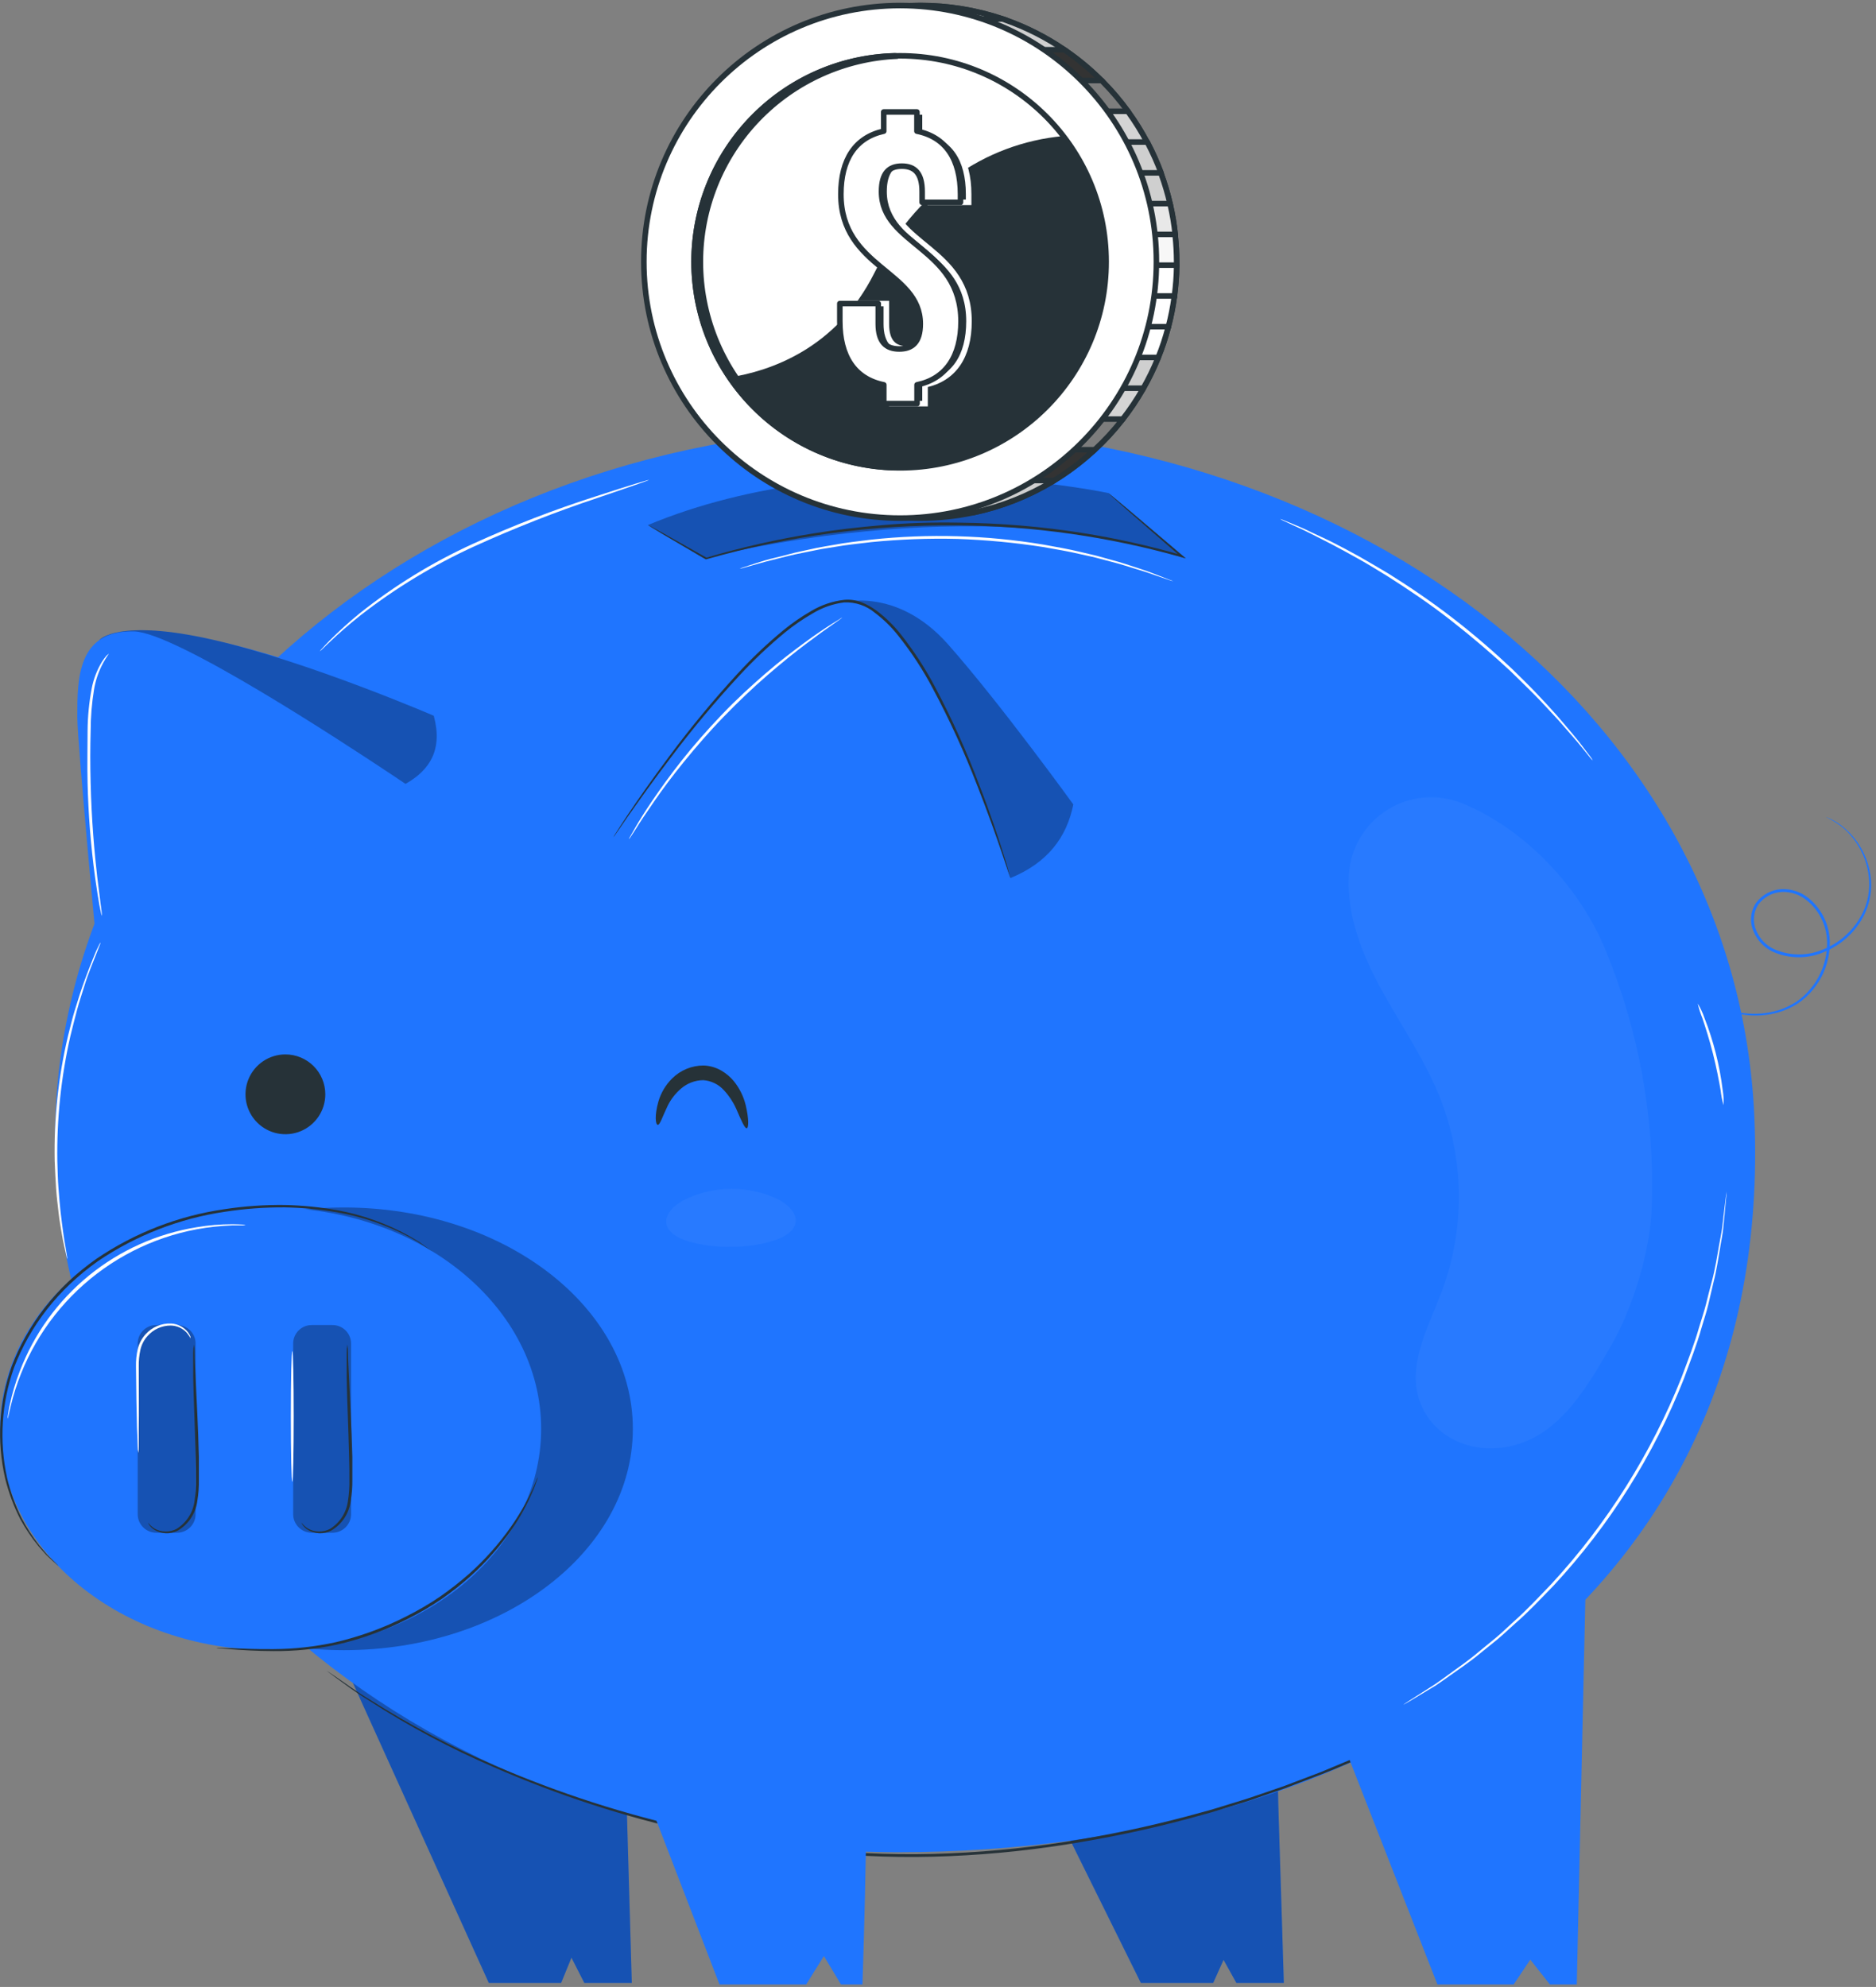 <svg width="338" height="358" viewBox="0 0 338 358" fill="none" xmlns="http://www.w3.org/2000/svg">
<rect x="0" y="0" width="338" height="358" fill="#808080" stroke="none"/>
<path d="M61.07 297.67L88.07 357.28H101.1L102.96 352.73L105.28 357.28H113.83L112.83 322.49L112.41 301.93L61.07 297.67Z" fill="#1F75FF"/>
<path opacity="0.3" d="M61.07 297.67L88.07 357.28H101.1L102.96 352.73L105.28 357.28H113.83L112.83 322.49L112.41 301.93L61.07 297.67Z" fill="black"/>
<path d="M179.22 304.06L205.55 357.28H218.58L220.45 353.12L222.76 357.28H231.31L230.32 325.43L229.89 306.61L179.22 304.06Z" fill="#1F75FF"/>
<path opacity="0.3" d="M179.22 304.06L205.55 357.28H218.58L220.45 353.12L222.76 357.28H231.31L230.32 325.43L229.89 306.61L179.22 304.06Z" fill="black"/>
<path d="M328.97 147.21L329.22 147.29L329.92 147.6C330.799 148.037 331.619 148.585 332.36 149.23C333.74 150.418 334.87 151.869 335.683 153.499C336.497 155.128 336.979 156.903 337.1 158.72C337.255 161.255 336.616 163.776 335.27 165.93C333.735 168.412 331.462 170.353 328.77 171.48C327.297 172.136 325.702 172.474 324.09 172.474C322.477 172.474 320.883 172.136 319.41 171.48C317.827 170.736 316.584 169.422 315.93 167.8C315.572 166.97 315.428 166.064 315.512 165.164C315.596 164.264 315.905 163.399 316.41 162.65C316.949 161.93 317.639 161.338 318.433 160.915C319.226 160.491 320.102 160.247 321 160.2C322.743 160.132 324.451 160.696 325.81 161.79C327.07 162.807 328.075 164.104 328.745 165.578C329.415 167.052 329.732 168.662 329.67 170.28C329.58 173.205 328.525 176.017 326.67 178.28C325.845 179.305 324.863 180.193 323.76 180.91C322.73 181.54 321.625 182.037 320.47 182.39C318.473 182.965 316.38 183.122 314.32 182.85C312.772 182.655 311.261 182.241 309.83 181.62C308.93 181.226 308.069 180.747 307.26 180.19L306.65 179.73C306.52 179.63 306.45 179.57 306.46 179.56C307.547 180.294 308.702 180.92 309.91 181.43C311.329 182.015 312.824 182.396 314.35 182.56C316.365 182.794 318.406 182.617 320.35 182.04C321.468 181.687 322.537 181.193 323.53 180.57C324.592 179.872 325.534 179.008 326.32 178.01C328.101 175.812 329.106 173.088 329.18 170.26C329.237 168.72 328.934 167.188 328.293 165.787C327.652 164.386 326.692 163.154 325.49 162.19C324.229 161.17 322.64 160.643 321.02 160.71C320.2 160.755 319.4 160.977 318.674 161.362C317.949 161.748 317.316 162.286 316.82 162.94C316.369 163.621 316.094 164.403 316.021 165.217C315.947 166.03 316.078 166.849 316.4 167.6C317.006 169.102 318.156 170.319 319.62 171.01C321.037 171.639 322.57 171.964 324.12 171.964C325.67 171.964 327.203 171.639 328.62 171.01C331.228 169.93 333.434 168.063 334.93 165.67C336.26 163.587 336.901 161.138 336.76 158.67C336.653 156.645 336.086 154.672 335.1 152.9C334.361 151.553 333.401 150.34 332.26 149.31C331.26 148.469 330.154 147.763 328.97 147.21Z" fill="#1F75FF"/>
<path d="M316.08 201.14C320 289.59 245.85 333.72 161.91 333.72C77.97 333.72 9.91 276.25 9.91 205.36C9.91 134.47 77.96 77 161.91 77C245.86 77 312.94 130.32 316.08 201.14Z" fill="#1F75FF"/>
<path opacity="0.3" d="M151.32 108.66C151.32 108.66 161.4 105.46 170.83 116.12C180.26 126.78 193.38 144.94 193.38 144.94C192.2 150.85 188.75 155.46 182.06 158.2L151.32 108.66Z" fill="black"/>
<path d="M61.98 297.32C90.721 297.32 114.02 279.465 114.02 257.44C114.02 235.415 90.721 217.56 61.98 217.56C33.239 217.56 9.94 235.415 9.94 257.44C9.94 279.465 33.239 297.32 61.98 297.32Z" fill="#1F75FF"/>
<path d="M110.51 150.83C110.51 150.83 141.01 103.51 154.98 108.64C168.95 113.77 182.06 158.24 182.06 158.24" fill="#1F75FF"/>
<path d="M76.02 139.98L74.6 127.17C74.6 127.17 55.5 119.17 38.4 115.28C21.3 111.39 17.93 115.28 17.93 115.28L44.98 153.19L76.02 139.98Z" fill="#1F75FF"/>
<path opacity="0.3" d="M116.73 94.6L126.85 100.6C126.85 100.6 175.85 87.6 213.51 100.6L199.7 88.84C199.7 88.84 154.05 79.04 116.73 94.6Z" fill="black"/>
<path opacity="0.3" d="M61.98 297.32C90.721 297.32 114.02 279.465 114.02 257.44C114.02 235.415 90.721 217.56 61.98 217.56C33.239 217.56 9.94 235.415 9.94 257.44C9.94 279.465 33.239 297.32 61.98 297.32Z" fill="black"/>
<path d="M48.75 297.32C75.674 297.32 97.5 279.465 97.5 257.44C97.5 235.415 75.674 217.56 48.75 217.56C21.826 217.56 0 235.415 0 257.44C0 279.465 21.826 297.32 48.75 297.32Z" fill="#1F75FF"/>
<path opacity="0.3" d="M31.9 238.74H28.15C26.305 238.74 24.81 240.235 24.81 242.08V272.82C24.81 274.665 26.305 276.16 28.15 276.16H31.9C33.745 276.16 35.24 274.665 35.24 272.82V242.08C35.24 240.235 33.745 238.74 31.9 238.74Z" fill="black"/>
<path opacity="0.3" d="M59.91 238.74H56.16C54.315 238.74 52.82 240.235 52.82 242.08V272.82C52.82 274.665 54.315 276.16 56.16 276.16H59.91C61.755 276.16 63.25 274.665 63.25 272.82V242.08C63.25 240.235 61.755 238.74 59.91 238.74Z" fill="black"/>
<path opacity="0.3" d="M73.06 141.24C77.45 138.76 79.81 135.06 78.15 128.96C78.15 128.96 55.5 119.19 38.4 115.28C21.3 111.37 17.93 115.28 17.93 115.28L44.98 153.19L73.06 141.24Z" fill="black"/>
<path d="M74.6 142.28C74.6 142.28 73.33 141.41 71.19 139.98C61.09 133.25 31.61 113.98 24.19 113.77C13.93 113.48 13.92 122.32 13.93 129.17C13.93 134.02 17.93 176.17 17.93 176.17" fill="#1F75FF"/>
<path d="M182.06 158.24C182.011 158.148 181.974 158.051 181.95 157.95C181.87 157.73 181.77 157.44 181.65 157.08L180.53 153.73C179.53 150.83 178.08 146.64 176.07 141.54C173.765 135.555 171.093 129.717 168.07 124.06C166.306 120.717 164.234 117.547 161.88 114.59C160.657 113.025 159.235 111.627 157.65 110.43C156.1 109.123 154.115 108.448 152.09 108.54C150.07 108.794 148.126 109.476 146.39 110.54C144.661 111.532 143.016 112.662 141.47 113.92C138.552 116.326 135.799 118.925 133.23 121.7C128.871 126.405 124.752 131.328 120.89 136.45C117.56 140.81 115 144.45 113.24 146.94L111.24 149.84L110.72 150.59C110.664 150.681 110.597 150.765 110.52 150.84L110.67 150.56L111.16 149.78C111.59 149.1 112.24 148.1 113.09 146.83C114.8 144.28 117.32 140.62 120.61 136.23C124.444 131.065 128.546 126.105 132.9 121.37C135.471 118.568 138.235 115.948 141.17 113.53C142.741 112.247 144.413 111.093 146.17 110.08C147.98 109.003 149.998 108.321 152.09 108.08C153.167 107.977 154.254 108.131 155.26 108.53C156.231 108.927 157.148 109.445 157.99 110.07C159.608 111.297 161.063 112.725 162.32 114.32C164.682 117.311 166.761 120.515 168.53 123.89C171.54 129.576 174.186 135.448 176.45 141.47C178.45 146.59 179.82 150.8 180.75 153.73C181.22 155.19 181.56 156.33 181.75 157.11C181.85 157.47 181.93 157.77 182 157.99C182.029 158.071 182.049 158.155 182.06 158.24Z" fill="#263238"/>
<path d="M199.7 88.85L199.95 89.03L200.65 89.6L203.31 91.82L213.03 100.07L213.68 100.62L212.86 100.39C199.787 96.704 186.282 94.777 172.7 94.66C157.338 94.503 142.034 96.561 127.26 100.77H127.2H127.14L119.44 96.26L117.44 95.04L116.93 94.72C116.869 94.687 116.812 94.646 116.76 94.6L116.95 94.68L117.49 94.97L119.56 96.11L127.33 100.5H127.2C133.568 98.615 140.052 97.146 146.61 96.1C150.49 95.46 154.61 94.99 159.04 94.61C163.47 94.23 168.04 94.08 172.73 94.17C180.216 94.243 187.686 94.868 195.08 96.04C201.127 97.003 207.108 98.339 212.99 100.04L212.82 100.36L203.18 91.98L200.58 89.68L199.92 89.07C199.837 89.007 199.763 88.933 199.7 88.85Z" fill="#263238"/>
<g opacity="0.2">
<path opacity="0.2" d="M143.33 220.27C143.1 221.7 141.63 222.77 139.54 223.49C137.019 224.275 134.391 224.663 131.75 224.64C129.107 224.709 126.47 224.372 123.93 223.64C121.83 222.97 120.34 221.93 120.08 220.51C119.82 219.09 120.89 217.57 122.98 216.34C125.659 214.965 128.621 214.233 131.633 214.2C134.644 214.167 137.621 214.834 140.33 216.15C142.45 217.35 143.56 218.86 143.33 220.27Z" fill="white"/>
</g>
<path d="M77.83 225.43C77.727 225.386 77.629 225.328 77.54 225.26L76.74 224.72L75.43 223.84C74.9 223.52 74.27 223.19 73.56 222.79C69.525 220.67 65.182 219.195 60.69 218.42C57.59 217.893 54.454 217.599 51.31 217.54C47.698 217.518 44.09 217.782 40.52 218.33C32.316 219.539 24.492 222.584 17.63 227.24C15.869 228.488 14.198 229.858 12.63 231.34C11.1 232.786 9.682 234.348 8.39 236.01C5.946 239.155 3.978 242.642 2.55 246.36C0.267 252.739 -0.176 259.631 1.27 266.25C1.865 268.773 2.748 271.219 3.9 273.54C4.809 275.275 5.877 276.922 7.09 278.46L8.48 280.1L9.6 281.2L10.28 281.88C10.43 282.04 10.51 282.12 10.5 282.13C10.408 282.071 10.324 282 10.25 281.92L9.52 281.27L8.36 280.2L6.94 278.59C5.687 277.061 4.582 275.417 3.64 273.68C2.452 271.347 1.539 268.884 0.92 266.34C-0.604 259.647 -0.195 252.659 2.1 246.19C2.797 244.346 3.633 242.558 4.6 240.84C5.595 239.041 6.728 237.323 7.99 235.7C9.298 234.017 10.728 232.432 12.27 230.96C13.871 229.459 15.575 228.073 17.37 226.81C24.295 222.106 32.203 219.045 40.49 217.86C44.084 217.315 47.716 217.064 51.35 217.11C54.516 217.187 57.671 217.501 60.79 218.05C65.299 218.887 69.645 220.444 73.66 222.66C74.36 223.08 74.99 223.43 75.52 223.76L76.8 224.69L77.58 225.27C77.75 225.35 77.84 225.42 77.83 225.43Z" fill="#263238"/>
<path d="M34.94 242.24C35.029 242.765 35.07 243.297 35.06 243.83C35.06 244.95 35.17 246.41 35.24 248.18C35.4 251.84 35.7 256.91 35.83 262.51C35.83 263.92 35.83 265.29 35.83 266.61C35.855 267.896 35.761 269.181 35.55 270.45C35.408 271.552 35.015 272.606 34.401 273.532C33.787 274.457 32.969 275.23 32.01 275.79C31.336 276.132 30.585 276.291 29.831 276.252C29.076 276.214 28.345 275.979 27.71 275.57C27.372 275.347 27.083 275.058 26.86 274.72C26.775 274.609 26.711 274.484 26.67 274.35C26.996 274.758 27.384 275.112 27.82 275.4C28.428 275.744 29.113 275.931 29.811 275.943C30.51 275.955 31.2 275.793 31.82 275.47C32.708 274.915 33.46 274.168 34.021 273.283C34.581 272.399 34.937 271.4 35.06 270.36C35.249 269.119 35.329 267.865 35.3 266.61C35.3 265.29 35.3 263.92 35.25 262.53C35.12 256.93 34.87 251.86 34.81 248.19C34.81 246.35 34.81 244.86 34.81 243.83C34.816 243.298 34.859 242.766 34.94 242.24Z" fill="#263238"/>
<path d="M62.59 242.24C62.666 242.767 62.703 243.298 62.7 243.83C62.7 244.95 62.81 246.41 62.88 248.18C63.04 251.84 63.34 256.91 63.48 262.51C63.48 263.92 63.48 265.29 63.48 266.61C63.497 267.896 63.4 269.181 63.19 270.45C63.049 271.552 62.657 272.607 62.043 273.533C61.429 274.459 60.61 275.231 59.65 275.79C58.976 276.131 58.225 276.289 57.471 276.251C56.717 276.212 55.986 275.978 55.35 275.57C55.016 275.343 54.727 275.054 54.5 274.72C54.35 274.49 54.3 274.35 54.32 274.35C54.641 274.759 55.026 275.114 55.46 275.4C56.068 275.744 56.752 275.931 57.451 275.943C58.15 275.955 58.84 275.793 59.46 275.47C60.348 274.915 61.1 274.168 61.661 273.283C62.221 272.399 62.577 271.4 62.7 270.36C62.892 269.12 62.976 267.865 62.95 266.61C62.95 265.29 62.95 263.92 62.9 262.53C62.76 256.93 62.52 251.86 62.46 248.19C62.46 246.35 62.46 244.86 62.46 243.83C62.453 243.297 62.496 242.765 62.59 242.24Z" fill="#263238"/>
<path d="M96.92 266.13C96.864 266.365 96.791 266.596 96.7 266.82C96.53 267.26 96.34 267.93 95.96 268.74C94.971 271.077 93.748 273.309 92.31 275.4C90.18 278.507 87.693 281.353 84.9 283.88C83.246 285.368 81.503 286.754 79.68 288.03C77.711 289.378 75.653 290.591 73.52 291.66C69.402 293.769 65.034 295.348 60.52 296.36C56.835 297.141 53.077 297.52 49.31 297.49C46.11 297.49 43.52 297.29 41.74 297.17L39.68 297C39.441 296.996 39.203 296.966 38.97 296.91C39.209 296.886 39.451 296.886 39.69 296.91L41.75 296.97C43.53 297.04 46.12 297.16 49.31 297.13C53.046 297.112 56.77 296.7 60.42 295.9C64.873 294.869 69.182 293.294 73.25 291.21C75.365 290.152 77.406 288.953 79.36 287.62C81.165 286.359 82.898 284.997 84.55 283.54C87.333 281.049 89.826 278.251 91.98 275.2C93.439 273.138 94.711 270.949 95.78 268.66C96.18 267.87 96.4 267.21 96.61 266.78C96.687 266.552 96.791 266.333 96.92 266.13Z" fill="#263238"/>
<path d="M34.34 241.13C34.136 240.779 33.905 240.445 33.65 240.13C33.286 239.732 32.844 239.411 32.353 239.187C31.861 238.964 31.33 238.842 30.79 238.83C29.994 238.824 29.205 238.99 28.479 239.316C27.752 239.642 27.105 240.121 26.58 240.72C25.95 241.417 25.509 242.264 25.3 243.18C25.076 244.181 24.975 245.205 25 246.23C25 250.53 25.05 254.44 25 257.23C25 258.55 25 259.67 25 260.57C25.014 260.978 24.987 261.387 24.92 261.79C24.83 261.39 24.79 260.98 24.8 260.57C24.8 259.67 24.73 258.57 24.68 257.23C24.61 254.41 24.53 250.51 24.5 246.23C24.474 245.161 24.582 244.093 24.82 243.05C25.066 242.06 25.554 241.146 26.24 240.39C26.818 239.751 27.53 239.247 28.325 238.916C29.12 238.584 29.979 238.432 30.84 238.47C31.42 238.499 31.986 238.651 32.503 238.915C33.02 239.178 33.476 239.548 33.84 240C34.029 240.244 34.184 240.514 34.3 240.8C34.33 241.01 34.36 241.12 34.34 241.13Z" fill="white"/>
<path d="M52.66 243.43C52.8 243.43 52.92 248.7 52.92 255.2C52.92 261.7 52.8 266.98 52.66 266.98C52.52 266.98 52.4 261.71 52.4 255.2C52.4 248.69 52.52 243.43 52.66 243.43Z" fill="white"/>
<path d="M44.27 220.73C44.07 220.774 43.865 220.791 43.66 220.78C43.25 220.78 42.66 220.78 41.9 220.78C39.746 220.86 37.601 221.094 35.48 221.48C27.41 222.983 19.947 226.79 13.993 232.442C8.04 238.094 3.85 245.349 1.93 253.33C1.73 254.06 1.64 254.65 1.54 255.04C1.505 255.242 1.448 255.44 1.37 255.63C1.363 255.425 1.383 255.22 1.43 255.02C1.5 254.62 1.56 254.02 1.73 253.28C2.167 251.155 2.782 249.071 3.57 247.05C6.14 240.315 10.436 234.375 16.026 229.824C21.616 225.273 28.304 222.271 35.42 221.12C37.557 220.757 39.722 220.577 41.89 220.58C42.66 220.58 43.26 220.63 43.66 220.64C43.866 220.651 44.07 220.681 44.27 220.73Z" fill="white"/>
<path d="M18.12 169.79C18.088 169.988 18.027 170.18 17.94 170.36L17.32 171.94C17.04 172.62 16.71 173.46 16.32 174.45C15.93 175.44 15.53 176.55 15.15 177.81C14.77 179.07 14.29 180.43 13.89 181.93C13.49 183.43 13.08 185.03 12.67 186.72C10.999 194.09 10.213 201.634 10.33 209.19C10.39 210.93 10.41 212.59 10.54 214.13C10.67 215.67 10.77 217.13 10.92 218.42C11.07 219.71 11.23 220.91 11.37 221.95C11.51 222.99 11.66 223.88 11.79 224.6C11.92 225.32 12 225.84 12.07 226.28C12.117 226.473 12.137 226.672 12.13 226.87C12.055 226.687 12.001 226.496 11.97 226.3L11.59 224.64C11.43 223.92 11.24 223.03 11.08 222C10.92 220.97 10.69 219.78 10.55 218.47C10.41 217.16 10.21 215.72 10.11 214.16C10.01 212.6 9.92 210.95 9.85 209.16C9.7 201.589 10.507 194.029 12.25 186.66C12.68 184.96 13.06 183.35 13.53 181.86C14 180.37 14.41 178.99 14.85 177.74C15.29 176.49 15.72 175.38 16.09 174.4C16.46 173.42 16.83 172.58 17.09 171.91C17.35 171.24 17.61 170.77 17.8 170.37C17.881 170.164 17.989 169.969 18.12 169.79Z" fill="white"/>
<path d="M19.62 117.79C19.62 117.79 19.21 118.33 18.62 119.38C17.799 120.875 17.235 122.498 16.95 124.18C16.538 126.682 16.331 129.214 16.33 131.75C16.25 134.62 16.24 137.75 16.33 141.09C16.49 147.72 17.02 153.71 17.52 158.02C17.79 160.12 18 161.84 18.16 163.13L18.34 164.52C18.353 164.683 18.353 164.847 18.34 165.01C18.27 164.862 18.226 164.703 18.21 164.54C18.13 164.16 18.04 163.71 17.93 163.16C17.71 161.97 17.43 160.23 17.13 158.07C16.364 152.433 15.914 146.757 15.78 141.07C15.7 137.75 15.78 134.58 15.78 131.7C15.797 129.14 16.045 126.586 16.52 124.07C16.843 122.362 17.47 120.727 18.37 119.24C18.62 118.842 18.901 118.464 19.21 118.11C19.48 117.9 19.6 117.78 19.62 117.79Z" fill="white"/>
<path d="M116.96 86.46C116.752 86.558 116.538 86.645 116.32 86.72L114.46 87.38L107.61 89.73C100.055 92.252 92.638 95.169 85.39 98.47C78.148 101.786 71.312 105.926 65.02 110.81C62.63 112.71 60.79 114.36 59.55 115.54C58.92 116.11 58.46 116.59 58.13 116.9C57.974 117.069 57.8 117.22 57.61 117.35C57.741 117.164 57.889 116.99 58.05 116.83C58.36 116.5 58.8 115.99 59.41 115.39C61.119 113.676 62.914 112.05 64.79 110.52C71.048 105.527 77.896 101.322 85.18 98C92.442 94.686 99.895 91.807 107.5 89.38C110.41 88.43 112.77 87.68 114.41 87.18L116.3 86.62C116.514 86.543 116.735 86.49 116.96 86.46Z" fill="white"/>
<path d="M151.76 111.25C151.76 111.25 151.62 111.39 151.31 111.61L149.98 112.55C148.82 113.35 147.16 114.55 145.14 116.07C143.12 117.59 140.78 119.48 138.26 121.66C135.74 123.84 133.07 126.38 130.39 129.14C127.71 131.9 125.31 134.7 123.2 137.29C121.09 139.88 119.31 142.29 117.87 144.38C116.43 146.47 115.29 148.15 114.54 149.38L113.65 150.74C113.553 150.904 113.439 151.059 113.31 151.2C113.368 151.019 113.452 150.847 113.56 150.69C113.77 150.31 114.04 149.84 114.37 149.27C115.07 148.04 116.16 146.27 117.57 144.2C118.98 142.13 120.75 139.65 122.83 137.02C124.91 134.39 127.34 131.61 130.01 128.81C132.68 126.01 135.41 123.52 137.94 121.33C140.47 119.14 142.87 117.33 144.94 115.8C147.01 114.27 148.69 113.16 149.89 112.41L151.28 111.55C151.43 111.434 151.591 111.334 151.76 111.25Z" fill="white"/>
<path d="M305.88 180.82C306.37 181.616 306.769 182.465 307.07 183.35C308.712 187.527 309.821 191.895 310.37 196.35C310.526 197.268 310.579 198.2 310.53 199.13C310.28 198.236 310.103 197.323 310 196.4C309.71 194.72 309.27 192.4 308.63 189.87C307.99 187.34 307.27 185.08 306.72 183.46C306.374 182.602 306.093 181.72 305.88 180.82Z" fill="white"/>
<path d="M281.96 295.45C281.96 295.45 281.79 295.59 281.46 295.83L279.99 296.83L277.59 298.52L276.06 299.66L274.27 300.82C267.158 305.509 259.753 309.738 252.1 313.48C249.68 314.66 247.1 315.84 244.43 317.06L240.28 318.82L238.18 319.66L235.98 320.5L231.46 322.23L226.74 323.86C225.15 324.44 223.51 324.93 221.84 325.44C220.17 325.95 218.51 326.51 216.78 326.95C209.601 328.98 202.317 330.619 194.96 331.86C187.065 333.236 179.088 334.095 171.08 334.43C163.072 334.777 155.05 334.527 147.08 333.68L144.19 333.4C143.24 333.3 142.29 333.14 141.35 333.01L135.74 332.22L130.29 331.22L127.62 330.71L124.99 330.11C112.635 327.403 100.576 323.484 88.99 318.41C81.173 315.042 73.65 311.028 66.5 306.41C63.92 304.83 62.09 303.41 60.78 302.47L59.33 301.4C59 301.16 58.84 301.02 58.84 301.02L59.36 301.36L60.85 302.36C62.17 303.24 64.02 304.67 66.61 306.22C73.789 310.779 81.323 314.752 89.14 318.1C100.709 323.104 112.735 326.975 125.05 329.66L127.67 330.25L130.34 330.75L135.78 331.75L141.37 332.53C142.31 332.66 143.26 332.82 144.21 332.91L147.09 333.19C155.04 334.034 163.043 334.281 171.03 333.93C179.014 333.601 186.968 332.749 194.84 331.38C202.181 330.142 209.451 328.516 216.62 326.51C218.35 326.07 220.01 325.51 221.68 325.01C223.35 324.51 224.97 324.01 226.56 323.45L231.28 321.83L235.79 320.12L237.99 319.28L240.12 318.39L244.27 316.65C246.94 315.44 249.52 314.28 251.94 313.11C259.599 309.415 267.026 305.258 274.18 300.66C274.807 300.247 275.407 299.867 275.98 299.52L277.53 298.46L279.95 296.82L281.45 295.82L281.96 295.45Z" fill="#263238"/>
<path d="M238.88 306.16L258.98 357.55H272.72L275.71 353.08L279.24 357.55H284.09L285.9 276.1L238.88 306.16Z" fill="#1F75FF"/>
<path d="M112.63 313.39L129.63 357.55H145.25L148.44 352.44L151.52 357.55H155.39C155.39 357.55 157.09 307.73 155.39 306.32C153.69 304.91 112.63 313.39 112.63 313.39Z" fill="#1F75FF"/>
<path d="M311.07 214.66C311.083 214.76 311.083 214.86 311.07 214.96C311.07 215.18 311.07 215.46 311 215.82C310.92 216.61 310.82 217.71 310.69 219.11C310.62 219.83 310.54 220.63 310.45 221.49C310.36 222.35 310.16 223.3 310 224.31C309.64 226.31 309.35 228.63 308.7 231.12C308.41 232.38 308.1 233.69 307.78 235.06C307.46 236.43 306.98 237.81 306.56 239.26C305.76 242.18 304.56 245.2 303.4 248.39C297.968 262.165 290.012 274.805 279.94 285.66C277.56 288.1 275.36 290.47 273.06 292.45C271.94 293.45 270.89 294.45 269.8 295.37L266.66 297.91C264.66 299.57 262.73 300.83 261.07 302.02C260.23 302.61 259.46 303.17 258.73 303.65L256.68 304.89L253.85 306.59L253.1 307.02L252.84 307.16C252.84 307.16 252.91 307.09 253.07 306.98L253.79 306.5L256.58 304.72L258.58 303.44C259.31 302.95 260.06 302.38 260.89 301.79C262.53 300.57 264.47 299.29 266.42 297.62L269.53 295.07C270.61 294.18 271.64 293.15 272.76 292.14C275.03 290.14 277.22 287.78 279.57 285.34C289.561 274.492 297.485 261.908 302.95 248.21C304.13 245.04 305.32 242.04 306.13 239.13C306.56 237.69 307.04 236.31 307.38 234.95C307.72 233.59 308.03 232.29 308.38 231.04C309.06 228.56 309.38 226.26 309.75 224.26C309.93 223.26 310.12 222.32 310.25 221.46C310.38 220.6 310.44 219.81 310.53 219.09C310.7 217.69 310.84 216.59 310.93 215.81C310.98 215.46 311.02 215.18 311.05 214.95C311.045 214.853 311.051 214.756 311.07 214.66Z" fill="white"/>
<g opacity="0.2">
<path opacity="0.2" d="M289.33 171.34C284.77 160.03 274.82 149.34 263.33 144.69C261.14 143.823 258.776 143.488 256.432 143.714C254.087 143.94 251.83 144.72 249.847 145.99C247.863 147.26 246.209 148.983 245.023 151.017C243.836 153.051 243.149 155.338 243.02 157.69C243.025 157.763 243.025 157.837 243.02 157.91C242.66 165.15 245.51 172.17 249.02 178.53C252.53 184.89 256.68 190.91 259.39 197.63C263.856 208.844 263.999 221.317 259.79 232.63C257.11 239.75 252.67 247.34 256.69 254.43C259.33 259.09 264.64 261.38 269.97 260.9C280.18 259.97 285.48 250.75 290.32 242.37C294.21 235.63 297.42 225.15 297.6 217.24C298.139 201.526 295.32 185.878 289.33 171.34Z" fill="white"/>
</g>
<path d="M134.56 203.28C134.19 203.38 133.56 201.89 132.62 199.73C132.08 198.529 131.347 197.424 130.45 196.46C129.489 195.38 128.142 194.719 126.7 194.62C125.229 194.638 123.812 195.177 122.7 196.14C121.727 196.978 120.925 197.997 120.34 199.14C119.34 201.21 118.89 202.74 118.5 202.67C118.11 202.6 117.9 201.03 118.63 198.45C119.088 196.893 119.931 195.476 121.08 194.33C121.824 193.584 122.708 192.993 123.681 192.59C124.654 192.186 125.697 191.979 126.75 191.98C127.883 192.013 128.99 192.329 129.97 192.9C130.831 193.401 131.596 194.051 132.23 194.82C133.234 196.066 133.954 197.517 134.34 199.07C134.96 201.66 134.88 203.19 134.56 203.28Z" fill="#263238"/>
<path d="M58.61 197.17C58.61 198.592 58.188 199.982 57.398 201.165C56.608 202.347 55.485 203.268 54.172 203.813C52.858 204.357 51.412 204.499 50.017 204.222C48.623 203.944 47.341 203.26 46.336 202.254C45.33 201.249 44.646 199.967 44.368 198.573C44.091 197.178 44.233 195.732 44.777 194.418C45.322 193.105 46.243 191.982 47.425 191.192C48.608 190.402 49.998 189.98 51.42 189.98C53.327 189.98 55.156 190.737 56.504 192.086C57.852 193.434 58.61 195.263 58.61 197.17Z" fill="#263238"/>
<path d="M286.97 137.03C286.787 136.869 286.623 136.687 286.48 136.49L285.18 134.88C284.6 134.17 283.9 133.31 283.04 132.35C282.18 131.39 281.25 130.24 280.13 129.06C279.01 127.88 277.83 126.54 276.48 125.19C275.13 123.84 273.67 122.4 272.13 120.91C268.98 117.98 265.41 114.91 261.49 111.84C257.57 108.77 253.65 106.15 250.02 103.84C248.18 102.72 246.45 101.63 244.78 100.71C243.11 99.79 241.55 98.91 240.11 98.16C238.67 97.41 237.35 96.76 236.19 96.16C235.03 95.56 234.03 95.11 233.19 94.74L231.29 93.85C231.061 93.757 230.843 93.64 230.64 93.5C230.876 93.566 231.107 93.649 231.33 93.75L233.27 94.55C234.11 94.9 235.14 95.34 236.27 95.9C237.4 96.46 238.79 97.05 240.27 97.81C241.75 98.57 243.27 99.36 244.98 100.32C246.69 101.28 248.41 102.32 250.26 103.41C253.92 105.7 257.85 108.36 261.8 111.41C265.75 114.46 269.31 117.58 272.45 120.54C273.99 122.05 275.45 123.47 276.78 124.87C278.11 126.27 279.32 127.57 280.4 128.79C281.48 130.01 282.4 131.15 283.25 132.14C284.1 133.13 284.78 134.01 285.32 134.74L286.59 136.41C286.74 136.601 286.868 136.809 286.97 137.03Z" fill="white"/>
<path d="M211.37 104.72C211.103 104.669 210.842 104.592 210.59 104.49L208.4 103.74C207.4 103.39 206.29 102.99 204.91 102.59C203.53 102.19 202 101.65 200.25 101.22L197.52 100.5C196.57 100.25 195.52 100.06 194.52 99.82C192.46 99.33 190.23 98.97 187.89 98.55C182.79 97.762 177.648 97.278 172.49 97.1C167.33 96.976 162.167 97.166 157.03 97.67C154.67 97.95 152.41 98.18 150.33 98.55C149.33 98.73 148.27 98.86 147.33 99.06L144.56 99.62C142.79 99.95 141.22 100.38 139.83 100.72C138.44 101.06 137.25 101.37 136.28 101.66L134.05 102.29C133.791 102.37 133.527 102.434 133.26 102.48C133.502 102.356 133.757 102.258 134.02 102.19L136.22 101.47C137.22 101.15 138.36 100.78 139.75 100.47C141.14 100.16 142.75 99.65 144.48 99.3L147.25 98.7C148.25 98.5 149.25 98.35 150.25 98.17C152.34 97.77 154.6 97.52 156.97 97.23C167.296 96.117 177.725 96.416 187.97 98.12C190.32 98.55 192.56 98.93 194.63 99.44C195.63 99.69 196.63 99.89 197.63 100.15L200.36 100.91C202.11 101.36 203.65 101.91 205.01 102.35C206.37 102.79 207.54 103.21 208.48 103.59L210.64 104.44C210.89 104.514 211.134 104.608 211.37 104.72Z" fill="white"/>
<path d="M212 47.169C212 47.374 212 47.569 212 47.775V47.997C211.971 49.777 211.837 51.554 211.6 53.319C211.6 53.395 211.6 53.465 211.567 53.536C211.325 55.33 210.972 57.108 210.512 58.859C210.512 58.927 210.491 59.003 210.448 59.086C209.974 60.894 209.385 62.67 208.684 64.403L208.592 64.63C207.843 66.457 206.978 68.233 206.001 69.948C205.964 70.026 205.922 70.102 205.877 70.175C204.81 72.03 203.615 73.809 202.301 75.498C202.247 75.573 202.187 75.644 202.128 75.714C200.637 77.618 198.994 79.398 197.216 81.037L196.973 81.259C194.795 83.257 192.429 85.039 189.908 86.582L189.535 86.803C185.171 89.427 180.399 91.301 175.417 92.348C169.096 93.682 162.566 93.682 156.246 92.348C151.263 91.301 146.491 89.427 142.127 86.803L141.754 86.582C139.233 85.039 136.867 83.257 134.689 81.259L134.446 81.037C132.672 79.395 131.032 77.615 129.54 75.714C129.48 75.644 129.421 75.573 129.367 75.498C128.052 73.809 126.858 72.03 125.791 70.175C125.745 70.102 125.704 70.026 125.667 69.948C124.688 68.234 123.822 66.458 123.075 64.63L122.984 64.403C122.285 62.669 121.696 60.893 121.22 59.086C121.194 59.012 121.174 58.936 121.161 58.859C120.689 57.109 120.328 55.331 120.079 53.536L120.041 53.33C119.805 51.565 119.673 49.788 119.646 48.007C119.641 47.934 119.641 47.859 119.646 47.786C119.646 47.58 119.646 47.385 119.646 47.18C119.646 45.604 119.725 44.03 119.884 42.463C119.884 42.387 119.884 42.317 119.911 42.241C120.097 40.45 120.391 38.673 120.793 36.918C120.793 36.843 120.82 36.767 120.841 36.696C121.261 34.892 121.789 33.115 122.421 31.374C122.453 31.303 122.475 31.227 122.502 31.157C123.191 29.33 123.995 27.549 124.909 25.824C124.942 25.748 124.985 25.672 125.023 25.596C125.999 23.75 127.102 21.974 128.323 20.279C128.372 20.2 128.426 20.124 128.485 20.052C129.852 18.165 131.362 16.385 133.002 14.729L133.218 14.507C135.182 12.545 137.318 10.764 139.601 9.184L139.92 8.968C143.176 6.754 146.7 4.965 150.409 3.645L151.042 3.423C160.651 0.192 171.054 0.192 180.664 3.423L181.302 3.645C185.001 4.967 188.515 6.758 191.758 8.973C191.866 9.044 191.975 9.114 192.077 9.19C194.36 10.769 196.496 12.551 198.46 14.513C198.536 14.583 198.606 14.659 198.677 14.734C200.318 16.391 201.83 18.17 203.199 20.057L203.361 20.284C204.58 21.979 205.681 23.756 206.656 25.602C206.699 25.675 206.739 25.751 206.775 25.829C207.678 27.55 208.47 29.328 209.144 31.152L209.225 31.368C209.857 33.109 210.385 34.887 210.805 36.691C210.805 36.761 210.842 36.837 210.853 36.913C211.257 38.667 211.553 40.445 211.74 42.236C211.74 42.311 211.74 42.382 211.74 42.457C211.906 44.023 211.993 45.595 212 47.169V47.169Z" fill="white" stroke="#263238" stroke-linejoin="round"/>
<path d="M181.275 3.645H150.382L151.015 3.423C160.624 0.192 171.027 0.192 180.637 3.423L181.275 3.645Z" fill="white" stroke="#263238" stroke-linejoin="round"/>
<path d="M192.077 9.184H139.574L139.893 8.968C143.148 6.754 146.673 4.965 150.382 3.645L151.015 3.423H180.626L181.264 3.645C184.976 4.964 188.503 6.755 191.758 8.973C191.866 9.038 191.985 9.109 192.077 9.184Z" fill="#CFCFCF" stroke="#263238" stroke-linejoin="round"/>
<path d="M198.677 14.729H132.975L133.191 14.507C135.155 12.545 137.291 10.764 139.574 9.184L139.893 8.968H191.758C191.866 9.038 191.975 9.109 192.077 9.184C194.36 10.764 196.496 12.545 198.46 14.507C198.536 14.578 198.606 14.653 198.677 14.729Z" fill="#333333" stroke="#263238" stroke-linejoin="round"/>
<path d="M203.345 20.279H128.295C128.345 20.2 128.399 20.124 128.458 20.052C129.825 18.165 131.335 16.385 132.975 14.729L133.191 14.507H198.477C198.552 14.578 198.623 14.653 198.693 14.729C200.334 16.385 201.846 18.165 203.215 20.052L203.345 20.279Z" fill="#7D7D7D" stroke="#263238" stroke-linejoin="round"/>
<path d="M206.775 25.824H124.909C124.942 25.748 124.985 25.672 125.023 25.596C125.999 23.75 127.102 21.974 128.322 20.279C128.372 20.2 128.426 20.124 128.485 20.052H203.199L203.361 20.279C204.58 21.974 205.681 23.75 206.655 25.596C206.699 25.67 206.739 25.746 206.775 25.824V25.824Z" fill="#D4D4D4" stroke="#263238" stroke-linejoin="round"/>
<path d="M209.225 31.363H122.432C122.464 31.292 122.486 31.217 122.513 31.146C123.198 29.323 123.999 27.545 124.909 25.824C124.942 25.748 124.985 25.672 125.023 25.596H206.704C206.748 25.67 206.788 25.746 206.823 25.824C207.727 27.545 208.518 29.323 209.193 31.146L209.225 31.363Z" fill="#CFCFCF" stroke="#263238" stroke-linejoin="round"/>
<path d="M210.853 36.907H120.804C120.804 36.832 120.831 36.756 120.852 36.686C121.272 34.881 121.799 33.104 122.432 31.363C122.464 31.293 122.486 31.217 122.513 31.146H209.144L209.225 31.363C209.857 33.104 210.385 34.881 210.805 36.686C210.821 36.756 210.842 36.832 210.853 36.907Z" fill="#CFCFCF" stroke="#263238" stroke-linejoin="round"/>
<path d="M211.762 42.452H119.895C119.895 42.376 119.895 42.306 119.922 42.23C120.108 40.44 120.402 38.662 120.804 36.907C120.804 36.832 120.831 36.756 120.852 36.686H210.805C210.805 36.756 210.842 36.832 210.853 36.907C211.257 38.662 211.553 40.44 211.74 42.23C211.746 42.306 211.757 42.376 211.762 42.452Z" fill="#E8E8E8" stroke="#263238" stroke-linejoin="round"/>
<path d="M212 47.169C212 47.374 212 47.569 212 47.775V47.996H119.668C119.662 47.923 119.662 47.849 119.668 47.775C119.668 47.569 119.668 47.374 119.668 47.169C119.668 45.594 119.747 44.019 119.906 42.452C119.906 42.376 119.906 42.306 119.933 42.23H211.74C211.74 42.306 211.74 42.376 211.74 42.452C211.906 44.019 211.993 45.593 212 47.169V47.169Z" fill="#F7F7F7" stroke="#263238" stroke-linejoin="round"/>
<path d="M212 47.775V47.997C211.971 49.777 211.837 51.554 211.6 53.319C211.6 53.395 211.6 53.465 211.567 53.536H120.095L120.041 53.33C119.805 51.565 119.673 49.788 119.646 48.007C119.641 47.934 119.641 47.859 119.646 47.786L212 47.775Z" fill="white" stroke="#263238" stroke-linejoin="round"/>
<path d="M211.594 53.33C211.594 53.406 211.594 53.476 211.562 53.547C211.319 55.341 210.967 57.118 210.507 58.869C210.507 58.938 210.485 59.014 210.442 59.097H121.215C121.189 59.023 121.169 58.947 121.155 58.869C120.683 57.12 120.322 55.342 120.073 53.547L120.041 53.33H211.594Z" fill="white" stroke="#263238" stroke-linejoin="round"/>
<path d="M210.507 58.859C210.507 58.927 210.485 59.003 210.442 59.086C209.969 60.894 209.38 62.67 208.679 64.403L208.587 64.63H123.07L122.978 64.403C122.28 62.669 121.691 60.893 121.215 59.086C121.189 59.012 121.169 58.936 121.155 58.859H210.507Z" fill="white" stroke="#263238" stroke-linejoin="round"/>
<path d="M208.679 64.403L208.587 64.63C207.838 66.457 206.973 68.233 205.996 69.948C205.959 70.026 205.917 70.102 205.871 70.175H125.813C125.767 70.102 125.725 70.026 125.688 69.948C124.709 68.234 123.844 66.458 123.097 64.63L123.005 64.403H208.679Z" fill="#CFCFCF" stroke="#263238" stroke-linejoin="round"/>
<path d="M205.996 69.948C205.959 70.026 205.917 70.102 205.871 70.175C204.805 72.03 203.61 73.809 202.296 75.498C202.242 75.573 202.182 75.644 202.123 75.714H129.534C129.475 75.644 129.415 75.573 129.361 75.498C128.047 73.809 126.852 72.03 125.786 70.175C125.74 70.102 125.698 70.026 125.661 69.948H205.996Z" fill="#D4D4D4" stroke="#263238" stroke-linejoin="round"/>
<path d="M202.296 75.509C202.242 75.584 202.182 75.655 202.123 75.725C200.631 77.629 198.989 79.409 197.211 81.048L196.967 81.27H134.684L134.441 81.048C132.667 79.406 131.026 77.626 129.534 75.725C129.475 75.655 129.415 75.584 129.361 75.509H202.296Z" fill="#7D7D7D" stroke="#263238" stroke-linejoin="round"/>
<path d="M197.211 81.037L196.967 81.259C194.79 83.257 192.424 85.039 189.903 86.582L189.53 86.803H142.122L141.749 86.582C139.228 85.039 136.862 83.257 134.684 81.259L134.441 81.037H197.211Z" fill="#333333" stroke="#263238" stroke-linejoin="round"/>
<path d="M189.903 86.582L189.529 86.803C185.166 89.427 180.394 91.301 175.411 92.348H156.24C151.258 91.301 146.485 89.427 142.122 86.803L141.749 86.582H189.903Z" fill="#CFCFCF" stroke="#263238" stroke-linejoin="round"/>
<path d="M162.174 93.349C187.676 93.349 208.349 72.676 208.349 47.174C208.349 21.673 187.676 1 162.174 1C136.673 1 116 21.673 116 47.174C116 72.676 136.673 93.349 162.174 93.349Z" fill="white" stroke="#263238" stroke-linejoin="round"/>
<path d="M162.174 84.293C182.675 84.293 199.293 67.675 199.293 47.174C199.293 26.674 182.675 10.055 162.174 10.055C141.674 10.055 125.055 26.674 125.055 47.174C125.055 67.675 141.674 84.293 162.174 84.293Z" fill="white" stroke="#263238" stroke-linejoin="round"/>
<path d="M157.539 49.17C150.663 62.926 138.606 66.886 131.444 68C134.227 72.126 137.811 75.65 141.984 78.363C146.157 81.075 150.832 82.921 155.732 83.79C160.633 84.659 165.658 84.534 170.509 83.422C175.36 82.31 179.938 80.234 183.97 77.317C188.002 74.401 191.407 70.703 193.982 66.444C196.556 62.185 198.248 57.451 198.957 52.525C199.665 47.599 199.375 42.581 198.105 37.769C196.835 32.957 194.611 28.449 191.563 24.515C177.299 25.845 164.825 34.597 157.539 49.17Z" fill="#263238"/>
<path d="M125.05 47.174C125.052 56.841 128.825 66.125 135.568 73.052C142.31 79.98 151.489 84.003 161.152 84.266H161.747C152.181 83.866 143.14 79.784 136.512 72.874C129.885 65.964 126.185 56.76 126.185 47.185C126.185 37.611 129.885 28.407 136.512 21.496C143.14 14.586 152.181 10.504 161.747 10.104L161.152 10.055C151.484 10.319 142.301 14.346 135.558 21.279C128.815 28.212 125.045 37.503 125.05 47.174Z" fill="#263238" stroke="#263238" stroke-miterlimit="10"/>
<path d="M160.276 34.527C160.276 31.201 161.606 29.935 163.938 29.935C166.269 29.935 167.594 31.201 167.594 34.527V36.458H174.518V34.992C174.518 28.669 171.857 24.677 166.664 23.633V20.171H160.676V23.633C155.548 24.763 152.957 28.755 152.957 34.992C152.957 48.305 167.265 48.77 167.265 58.355C167.265 61.682 165.799 62.878 163.478 62.878C161.157 62.878 159.691 61.682 159.691 58.355V54.693H152.757V57.885C152.757 64.208 155.418 68.271 160.676 69.337V72.728H166.664V69.337C171.857 68.255 174.583 64.208 174.583 57.885C174.583 44.578 160.276 44.134 160.276 34.527Z" fill="#263238" stroke="white" stroke-miterlimit="10"/>
<path d="M158.821 34.527C158.821 31.201 160.157 29.935 162.483 29.935C164.809 29.935 166.145 31.201 166.145 34.527V36.458H173.053V34.992C173.053 28.669 170.391 24.677 165.204 23.633V20.171H159.221V23.633C154.098 24.763 151.502 28.755 151.502 34.992C151.502 48.305 165.809 48.77 165.809 58.355C165.809 61.682 164.349 62.878 162.023 62.878C159.697 62.878 158.236 61.682 158.236 58.355V54.693H151.312V57.885C151.312 64.208 153.974 68.271 159.232 69.337V72.728H165.225V69.337C170.413 68.255 173.145 64.208 173.145 57.885C173.134 44.578 158.821 44.134 158.821 34.527Z" fill="white" stroke="#263238" stroke-linejoin="round"/>
</svg>
